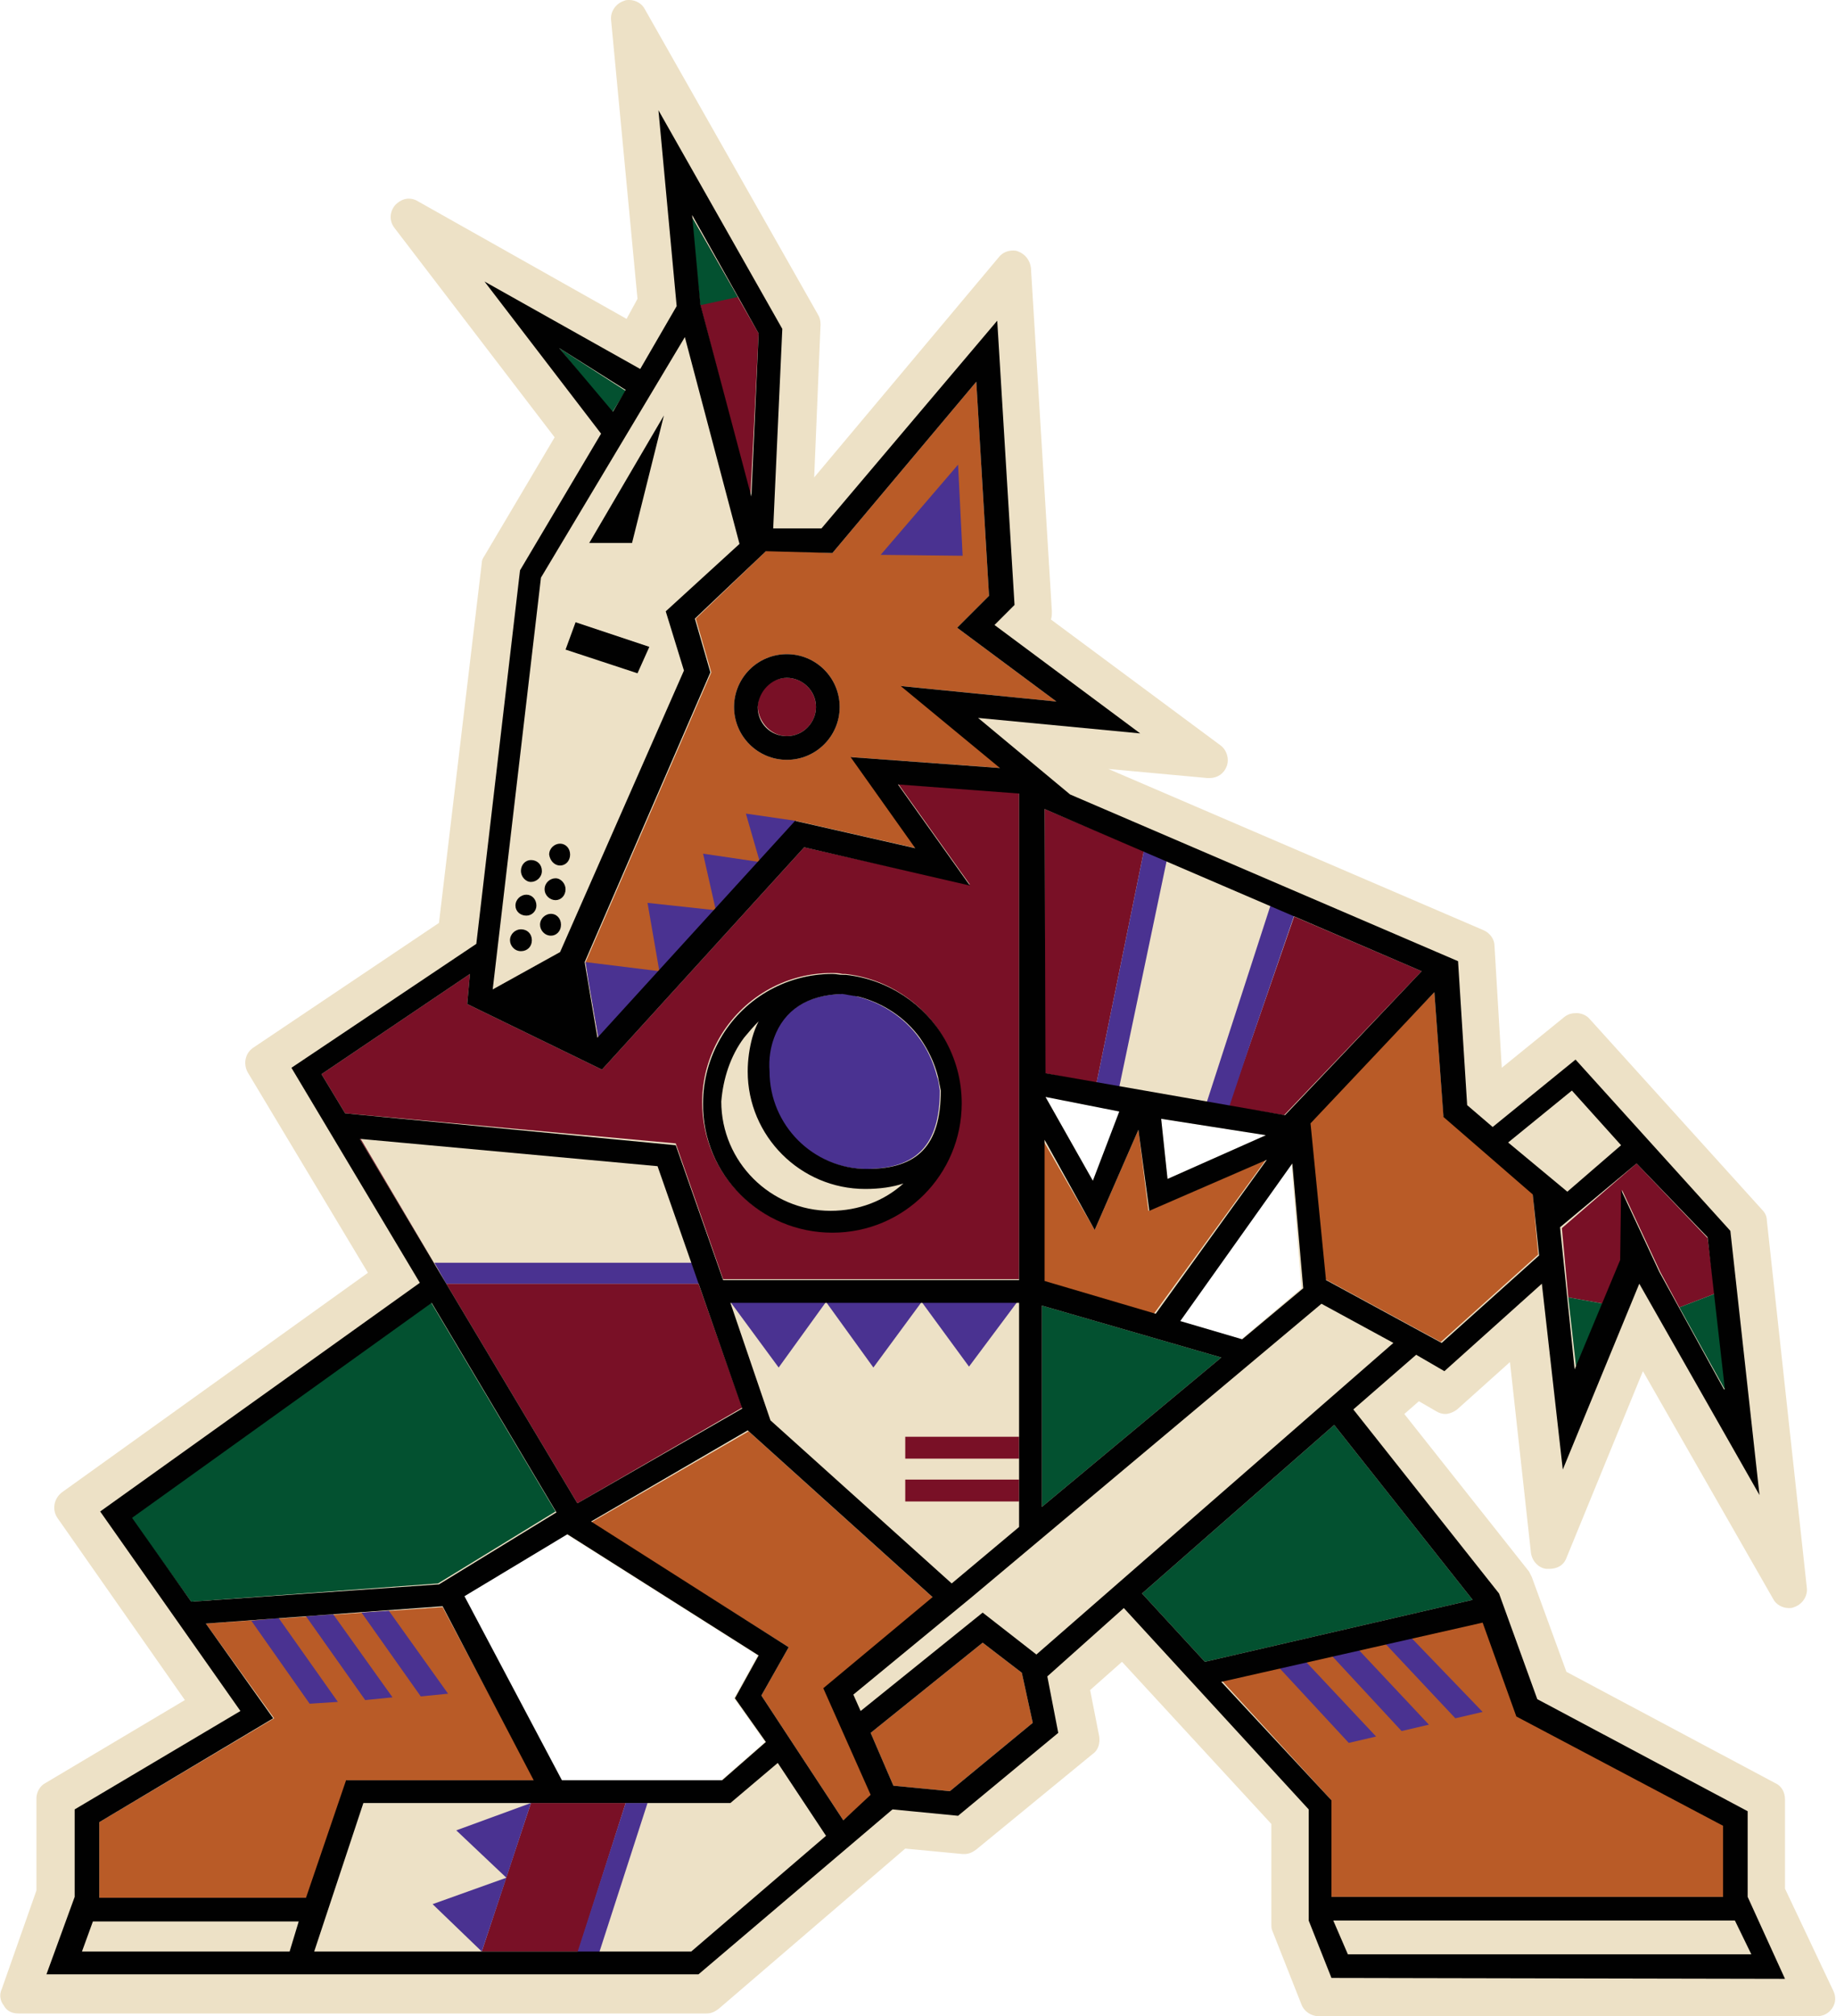 <?xml version="1.0" encoding="utf-8"?>
<!-- Generator: Adobe Illustrator 26.1.0, SVG Export Plug-In . SVG Version: 6.00 Build 0)  -->
<svg version="1.1" id="Layer_1" xmlns="http://www.w3.org/2000/svg" xmlns:xlink="http://www.w3.org/1999/xlink" x="0px" y="0px"
	 viewBox="0 0 201.6 221.3" style="enable-background:new 0 0 201.6 221.3;" xml:space="preserve">
<style type="text/css">
	.st0{fill:#EDE1C6;}
	.st1{fill:#791026;}
	.st2{fill:#035130;}
	.st3{fill:#B95B27;}
	.st4{fill:#4A3291;}
	.st5{fill:#010101;}
</style>
<g>
	<path class="st0" d="M144.8,221.3c-0.8,0-1.6-0.5-1.9-1.3l-3.2-8.1c-0.1-0.2-0.1-0.5-0.1-0.7l0-11l-16.4-17.8l-3.5,3.1l1,5.1
		c0.1,0.7-0.1,1.5-0.7,1.9l-12.8,10.5c-0.4,0.3-0.8,0.5-1.3,0.5c-0.1,0-0.1,0-0.2,0l-6.3-0.6l-20.5,17.6c-0.4,0.3-0.8,0.5-1.3,0.5
		c0,0-75.6,0-75.6,0c-0.7,0-1.3-0.3-1.6-0.9c-0.4-0.5-0.5-1.2-0.2-1.8L4,207.5l0-10.1c0-0.7,0.4-1.4,1-1.7l15.3-9.1l-14-20
		c-0.6-0.9-0.4-2.1,0.5-2.8l33.6-24.1l-13.2-22c-0.5-0.9-0.3-2.1,0.6-2.7l20.4-13.7l4.7-39.5c0-0.3,0.1-0.5,0.3-0.8l7.7-13l-17.6-23
		c-0.6-0.8-0.5-1.8,0.1-2.5c0.4-0.4,0.9-0.7,1.5-0.7c0.3,0,0.7,0.1,1,0.3l22.9,12.9l1.2-2.2L67.1,2.2c-0.1-0.9,0.5-1.8,1.4-2.1
		C68.7,0,68.9,0,69.1,0c0.7,0,1.4,0.4,1.7,1l19,33.5c0.2,0.3,0.3,0.7,0.3,1.1l-0.7,16.8l20.3-24.2c0.4-0.5,1-0.7,1.5-0.7
		c0.2,0,0.4,0,0.6,0.1c0.8,0.3,1.3,1,1.4,1.8l2.3,37.7c0,0.3,0,0.6-0.1,0.9L134,81.8c0.7,0.5,1,1.5,0.7,2.3c-0.3,0.8-1,1.3-1.9,1.3
		c-0.1,0-0.1,0-0.2,0l-10.9-1l41.2,17.7c0.7,0.3,1.2,1,1.2,1.7l0.8,13.4l6.9-5.6c0.4-0.3,0.8-0.4,1.3-0.4c0.5,0,1.1,0.2,1.5,0.7
		l18.9,20.9c0.3,0.3,0.5,0.7,0.5,1.1l4.4,40.4c0.1,0.9-0.5,1.8-1.4,2.1c-0.2,0.1-0.4,0.1-0.6,0.1c-0.7,0-1.4-0.4-1.7-1l-14.3-25
		l-8.4,20.5c-0.3,0.8-1,1.2-1.9,1.2c-0.1,0-0.2,0-0.3,0c-0.9-0.1-1.6-0.9-1.7-1.8l-2.3-20.9l-5.8,5.2c-0.4,0.3-0.9,0.5-1.3,0.5
		c-0.3,0-0.7-0.1-1-0.3l-1.9-1.1l-1.6,1.4l13.7,17.3c0.1,0.2,0.2,0.4,0.3,0.6l3.8,10.4l22.9,12.2c0.7,0.3,1.1,1,1.1,1.8l0,9.8
		l5.3,11.2c0.3,0.6,0.3,1.3-0.1,1.9c-0.4,0.6-1,0.9-1.7,0.9C199.6,221.3,144.8,221.3,144.8,221.3z M79.4,202l6-8.5l2.1-6.7
		c-0.4-0.6,1.6-3.8,1.9-4.4l-4.7-6.6L63.4,165l-15.3,8.9l10.2,24.1L79.4,202z M134.1,149l10.9-5.9l-4-20.6l-17.7,24.1L134.1,149z
		 M126.7,130.8l15.3-6.7l-15.3-2.7L126.7,130.8z M120.1,132l4.1-10.6l-10.8-2.1L120.1,132z"/>
	<path class="st0" d="M194.1,207.7l0-10.2l-23.5-12.5l-4-11.1L151.6,155l4.1-3.6l3.1,1.8l8.7-7.8l2.8,24.8l9.9-24.3l16.3,28.6
		L192,134l-18.9-20.9l-9.3,7.6l-0.7-0.6l-1-16.2l-43.6-18.7l-4.3-3.5l18.5,1.8l-20.3-15.1l1.1-1.1l-2.3-37.7L89.1,55.8l-1.9,0
		l0.9-20.3L69.1,2l2.8,31l-2.6,4.4L44.8,23.6l18.4,24.1l-8.4,14.1L50,102.3l-21.2,14.3L43,140.1L7.9,165.4l15.2,21.8L6,197.4l0,10.5
		L2,219l75.6,0l21.2-18.1l7.2,0.7l12.8-10.5l-1.2-6.2l5.8-5.2l18.2,19.8l0,11.7l3.2,8.1l54.9,0.1L194.1,207.7z M79.2,195.4l-17.6,0
		l-10.7-20.2l11.3-6.8l21,13.3l-2.6,4.7l3.4,4.8L79.2,195.4z M120,129.6l-5.2-9.2l8.2,1.6L120,129.6z M127.5,122.8l11.5,1.8
		l-10.8,4.8L127.5,122.8z M136.3,147l-6.8-2l12.3-17.3l1.1,13.7L136.3,147z"/>
	<polygon class="st1" points="82.4,54.5 83.3,36.6 75.9,23.7 76.9,33.5 	"/>
	<path class="st1" d="M79.4,140.4l32.5,0l0-26.5l0-26.9l-13.3-1l7.9,11.1L88.3,93l-22.2,24.4l-14.8-7.2l0.3-3.3l-16.3,11l2.6,4.3
		l36.3,3.3L79.4,140.4z M79,113.9c2.5-4.3,7.1-7.1,12.3-7.1c0.4,0,0.8,0,1.2,0.1c0.1,0,0.2,0,0.3,0v0c4.6,0.5,8.6,3.2,10.8,7
		c1.2,2.1,1.9,4.5,1.9,7.1c0,7.9-6.4,14.2-14.2,14.2c-7.9,0-14.2-6.4-14.2-14.2C77.1,118.4,77.8,116,79,113.9z"/>
	<polygon class="st1" points="134.9,121.4 141,122.4 156.1,106.6 142.1,100.6 	"/>
	<polygon class="st1" points="120.4,118.9 125.6,93.4 114.7,88.8 114.7,117.8 	"/>
	<polygon class="st1" points="63.4,165 81.5,154.5 76.7,140.9 49,140.9 39.6,125 39.5,125 	"/>
	<polygon class="st1" points="99.4,160.1 111.9,160.1 111.9,160.1 111.9,157.7 111.9,157.7 99.4,157.7 	"/>
	<polygon class="st1" points="99.4,164.8 111.9,164.8 111.9,164.8 111.9,162.4 111.9,162.4 99.4,162.4 	"/>
	<polygon class="st1" points="171.5,134.8 172.2,142.4 176.1,143.1 178,138.3 178.1,130.6 182.3,139.6 184.4,143.5 188.3,142 
		187.5,135.9 179.7,127.7 	"/>
	<path class="st1" d="M86.4,80.8c1.7,0,3.2-1.4,3.2-3.2c0-1.7-1.4-3.2-3.2-3.2s-3.2,1.4-3.2,3.2C83.3,79.3,84.7,80.8,86.4,80.8z"/>
	<polygon class="st1" points="68.7,197.9 68.7,197.9 58.3,197.9 52.9,214.2 63.5,214.2 	"/>
	<polygon class="st2" points="161.7,175.6 146.5,156.4 125.4,174.9 132.3,182.4 	"/>
	<polygon class="st2" points="114.4,143.3 114.4,165.4 134.1,149 	"/>
	<polygon class="st2" points="48.1,173.8 61,165.9 47.3,142.9 14.4,166.6 21,175.8 	"/>
	<polygon class="st2" points="184.4,143.5 189.5,152.7 188.3,142 	"/>
	<polygon class="st2" points="172.2,142.4 173.1,150.4 176.1,143.1 176.1,143.1 	"/>
	<polygon class="st2" points="81,32.6 75.9,23.7 76.9,33.5 	"/>
	<polygon class="st2" points="68.7,42.9 61.4,38.2 67.2,45.3 	"/>
	<polygon class="st3" points="189.3,208.2 189.3,200.4 166.6,188.3 162.9,178 134.2,184.5 146.2,197.6 146.2,208.2 	"/>
	<polygon class="st3" points="143.8,123.2 145.5,140.4 158.2,147.3 168.9,137.7 168.3,131 158.5,122.5 157.5,108.9 	"/>
	<polygon class="st3" points="126.7,144.2 139,127.3 126.1,132.9 125,124 120.2,135 114.5,125.1 114.5,140.6 	"/>
	<polygon class="st3" points="90.5,185.4 102.5,175.4 82.2,157.1 64.9,167.1 86.6,180.8 83.6,186.1 92.6,199.8 95.7,197.1 	"/>
	<polygon class="st3" points="107.9,180.3 95.6,190.2 98.1,196 104.3,196.6 113.4,189.1 112.2,183.6 	"/>
	<polygon class="st3" points="58.7,195.4 48.6,176.4 22.6,178.2 30.1,188.6 10.9,200 10.9,208.3 33.7,208.3 38.1,195.4 	"/>
	<path class="st3" d="M76.4,67.9l1.7,5.9l-13.8,31.8l1.4,8.3l21.7-23.8l0,0l13.2,3l-7.1-10l16.4,1.2l-10.9-9L116,77l-10.9-8.1
		l3.5-3.5l-1.4-23.5L91.4,60.7l-7.2-0.3L76.4,67.9z M86.4,71.8c3.2,0,5.8,2.6,5.8,5.8c0,3.2-2.6,5.8-5.8,5.8c-3.2,0-5.8-2.6-5.8-5.8
		C80.6,74.4,83.2,71.8,86.4,71.8z"/>
	<polygon class="st4" points="134.8,113.9 132.5,121 135,121.4 137.5,113.9 142.1,100.5 139.5,99.4 	"/>
	<polygon class="st4" points="120.4,118.9 122.9,119.3 128.1,94.5 125.6,93.4 	"/>
	<polygon class="st4" points="76,138.6 47.7,138.6 49,140.9 76.7,140.9 76.8,140.9 76,138.6 76,138.6 76,138.6 	"/>
	<polygon class="st4" points="111.7,142.9 101.2,142.9 106.4,150 	"/>
	<polygon class="st4" points="83.4,94.5 83.4,94.5 87.4,90.1 87.4,90.1 81.9,89.3 	"/>
	<polygon class="st4" points="77.2,93.7 78.6,99.9 78.6,99.9 83.4,94.6 83.3,94.6 	"/>
	<polygon class="st4" points="71.1,99.1 72.4,106.6 64.3,105.6 64.3,105.6 64.3,105.6 64.6,107.6 65.7,113.9 78.5,99.9 78.5,99.9 	
		"/>
	<path class="st4" d="M95.1,128.3c5.6,0,8.1-2.7,8.1-8.6c-0.1-0.5-0.1-1-0.3-1.5c-0.4-1.6-1.1-3.1-2-4.3c-1.6-2.2-4-3.8-6.7-4.5
		c-0.6-0.2-1.2-0.3-1.8-0.3c-3.8,0.1-6.4,1.8-7.5,4.8c-0.4,1.1-0.6,2.3-0.6,3.7C84.4,123.5,89.2,128.3,95.1,128.3z"/>
	<polygon class="st4" points="90.7,142.9 95.9,150.1 101.2,142.9 90.9,142.9 90.7,142.9 90.6,142.9 80.2,142.9 85.5,150.1 	"/>
	<polygon class="st4" points="151.1,190.6 143.4,182.4 140.5,183.1 148.1,191.3 	"/>
	<polygon class="st4" points="156.9,189.3 149.2,181.1 146.3,181.8 153.9,190 	"/>
	<polygon class="st4" points="162.8,187.9 155,179.8 152.1,180.4 159.8,188.6 	"/>
	<polygon class="st4" points="71.1,197.9 68.7,197.9 63.4,214.3 65.8,214.3 	"/>
	<g>
		<polygon class="st4" points="52.9,214.2 55.6,206.1 47.5,209 		"/>
		<polygon class="st4" points="50.1,200.9 55.6,206.1 58.3,197.9 		"/>
	</g>
	<polygon class="st4" points="37.1,186.8 30.6,177.6 27.6,177.9 34,187 	"/>
	<polygon class="st4" points="43.1,186.3 36.6,177.2 33.6,177.4 40.1,186.6 	"/>
	<polygon class="st4" points="49.2,185.9 42.7,176.8 39.7,177 46.2,186.2 	"/>
	<polygon class="st4" points="105.2,51 96.7,60.9 105.7,61 	"/>
	<path class="st5" d="M191.9,208.2l0-9.4l-23.1-12.3l-4.2-11.6l-16-20.2l6.9-6l3.1,1.8l10.7-9.6l2.3,20.4l8.4-20.4l13.2,23.2
		l-3.2-29l-17-18.8l-9.1,7.4l-2.8-2.4l-1-15.8l-42.6-18.3l-10.1-8.4l17.8,1.7l-16-11.9l2.2-2.2l-1.9-31.2L90.2,58l-5.3,0l1-21.9
		l-13.6-24l2,21.5l-4,6.9l-17.1-9.6l12.8,16.7l-8.9,15l-4.8,41l-20.3,13.6l14.1,23.6L11,165.9l15.4,21.9L8.2,198.6l0,9.6l-3.1,8.5
		l71.6,0L98,198.6l7.2,0.7l11-9.1L115,184l8.4-7.5l20.3,22.1l0,12.2l2.5,6.3l49.8,0.1L191.9,208.2z M179.7,127.7l7.8,8.1l1.9,16.7
		l-0.1,0l-7.1-12.9l-4.2-9l-0.1,7.7l-5,12l-1.6-15.6L179.7,127.7z M172.6,119.7l5.4,6l-5.9,5.1l-6.5-5.4L172.6,119.7z M157.5,108.9
		l1,13.7l9.8,8.5l0.7,6.7l-10.7,9.6l-12.7-6.9l-1.7-17.2L157.5,108.9z M114.7,88.8l41.4,17.8l-15,15.8l-26.3-4.6L114.7,88.8z
		 M143.1,141.4l-6.7,5.6l-6.8-2l12.3-17.3L143.1,141.4z M139,124.6l-10.8,4.8l-0.7-6.6L139,124.6z M122.9,122l-2.9,7.6l-5.2-9.2
		L122.9,122z M120.2,135L125,124l1.2,8.9l12.9-5.6l-12.2,16.9l-12.2-3.6l0-15.5L120.2,135z M114.4,143.3l19.7,5.7l-19.7,16.4
		L114.4,143.3z M91.4,60.7l15.8-18.8l1.4,23.5l-3.5,3.5L116,77l-17.1-1.7l10.9,9l-16.4-1.2l7.1,10l-13.2-3l-21.7,23.8l-1.4-8.3l0,0
		l0,0l0,0l13.8-31.8l-1.7-5.9l7.8-7.4L91.4,60.7z M83.3,36.6l-0.8,17.9l-5.6-21.1l-0.9-9.8L83.3,36.6z M61.4,38.2l7.3,4.6l-1.4,2.4
		L61.4,38.2z M59.4,63.4L75.2,37l6,22.7l-8.1,7.4l2,6.5l-13.6,30.9l-7.4,4.1L59.4,63.4z M37.9,122.2l-2.6-4.3l16.3-11l-0.3,3.3
		l14.8,7.2L88.3,93l18.2,4.2l-7.9-11.1l13.3,1l0,26.9l0,26.5l-32.5,0l-5.2-14.8L37.9,122.2z M111.9,167.6l-7.4,6.2l-19.9-17.9
		l-4.4-12.9l0,0h0l0,0l31.7,0L111.9,167.6z M39.5,125L39.5,125l32.7,3l9.3,26.6L63.4,165L39.5,125z M84.1,191.2l-4.8,4.2l-17.6,0
		l-10.7-20.2l11.3-6.8l21,13.3l-2.6,4.7L84.1,191.2z M21,175.8l-6.5-9.2l32.9-23.6l13.7,23l-12.9,7.9L21,175.8z M31.8,214.2l-22.8,0
		l1.2-3.3l22.6,0L31.8,214.2z M10.9,208.3l0-8.3l19.1-11.4l-7.4-10.4l26-1.9l10,19.1l-20.6,0l-4.4,12.9L10.9,208.3z M75.9,214.2
		H34.5l5.4-16.3l40.3,0l5.2-4.4l5.3,8L75.9,214.2z M92.6,199.8l-9-13.7l3-5.3l-21.7-13.8l17.2-10l20.3,18.3l-12,10l5.2,11.7
		L92.6,199.8z M104.3,196.6l-6.2-0.6l-2.5-5.8l12.3-9.9l4.3,3.3l1.2,5.5L104.3,196.6z M113.8,181.6l-5.9-4.6l-13.4,10.8l-0.8-1.8
		l13-10.7l38.4-32.2l7.9,4.3L113.8,181.6z M132.3,182.4l-6.9-7.5l21.1-18.5l15.2,19.2L132.3,182.4z M146.2,208.2v-10.6l-12.1-13
		l28.7-6.5l3.7,10.3l22.7,12v7.8L146.2,208.2z M146.4,210.8l44.1,0l1.8,3.7H148L146.4,210.8z"/>
	<path class="st5" d="M91.4,135.3c7.9,0,14.2-6.4,14.2-14.2c0-2.6-0.7-5-1.9-7.1c-2.2-3.8-6.2-6.5-10.8-7v0c-0.1,0-0.2,0-0.3,0
		c-0.4,0-0.8-0.1-1.2-0.1c-5.3,0-9.9,2.9-12.3,7.1c-1.2,2.1-1.9,4.5-1.9,7.1C77.1,128.9,83.5,135.3,91.4,135.3z M85,113.9
		c1.1-3,3.6-4.7,7.5-4.8c0.6,0.1,1.2,0.2,1.8,0.3c2.7,0.7,5.1,2.3,6.7,4.5c0.9,1.3,1.6,2.7,2,4.3c0.1,0.5,0.2,1,0.3,1.5
		c0,6-2.5,8.6-8.1,8.6c-5.9,0-10.7-4.8-10.7-10.7C84.4,116.2,84.6,115,85,113.9z M81.7,113.9c0.5-0.6,1-1.2,1.6-1.8
		c-0.3,0.6-0.5,1.1-0.7,1.8c-0.3,1.1-0.5,2.4-0.5,3.7c0,7.1,5.8,12.9,12.9,12.9c1.6,0,3-0.2,4.2-0.6c-2.1,1.9-4.9,3-8,3
		c-6.6,0-12-5.4-12-12C79.4,118.4,80.2,115.9,81.7,113.9z"/>
	<polygon class="st5" points="71.3,71 63.2,68.3 62.1,71.3 70,73.9 	"/>
	<polygon class="st5" points="72.9,45.6 64.7,59.6 69.4,59.6 	"/>
	<path class="st5" d="M60.5,100.3c-0.6,0-1.2,0.5-1.2,1.2c0,0.6,0.5,1.2,1.2,1.2c0.6,0,1.1-0.5,1.1-1.2
		C61.6,100.8,61.1,100.3,60.5,100.3z"/>
	<path class="st5" d="M61,98.8c0.6,0,1.1-0.5,1.1-1.2c0-0.6-0.5-1.2-1.1-1.2c-0.6,0-1.2,0.5-1.2,1.2S60.4,98.8,61,98.8z"/>
	<path class="st5" d="M61.5,95c0.6,0,1.1-0.5,1.1-1.2s-0.5-1.2-1.1-1.2c-0.6,0-1.2,0.5-1.2,1.2C60.4,94.5,60.9,95,61.5,95z"/>
	<path class="st5" d="M57.2,102c-0.6,0-1.2,0.5-1.2,1.2c0,0.6,0.5,1.2,1.2,1.2s1.2-0.5,1.2-1.2C58.4,102.5,57.9,102,57.2,102z"/>
	<path class="st5" d="M57.8,98.2c-0.6,0-1.2,0.5-1.2,1.2c0,0.6,0.5,1.1,1.2,1.1c0.6,0,1.1-0.5,1.1-1.1
		C58.9,98.7,58.4,98.2,57.8,98.2z"/>
	<path class="st5" d="M58.3,94.4c-0.6,0-1.1,0.5-1.1,1.2c0,0.6,0.5,1.2,1.1,1.2c0.6,0,1.2-0.5,1.2-1.2C59.5,94.9,59,94.4,58.3,94.4z
		"/>
	<path class="st5" d="M80.6,77.6c0,3.2,2.6,5.8,5.8,5.8c3.2,0,5.8-2.6,5.8-5.8c0-3.2-2.6-5.8-5.8-5.8C83.2,71.8,80.6,74.4,80.6,77.6
		z M86.4,74.4c1.7,0,3.2,1.4,3.2,3.2c0,1.7-1.4,3.2-3.2,3.2s-3.2-1.4-3.2-3.2C83.3,75.9,84.7,74.4,86.4,74.4z"/>
</g>
</svg>
